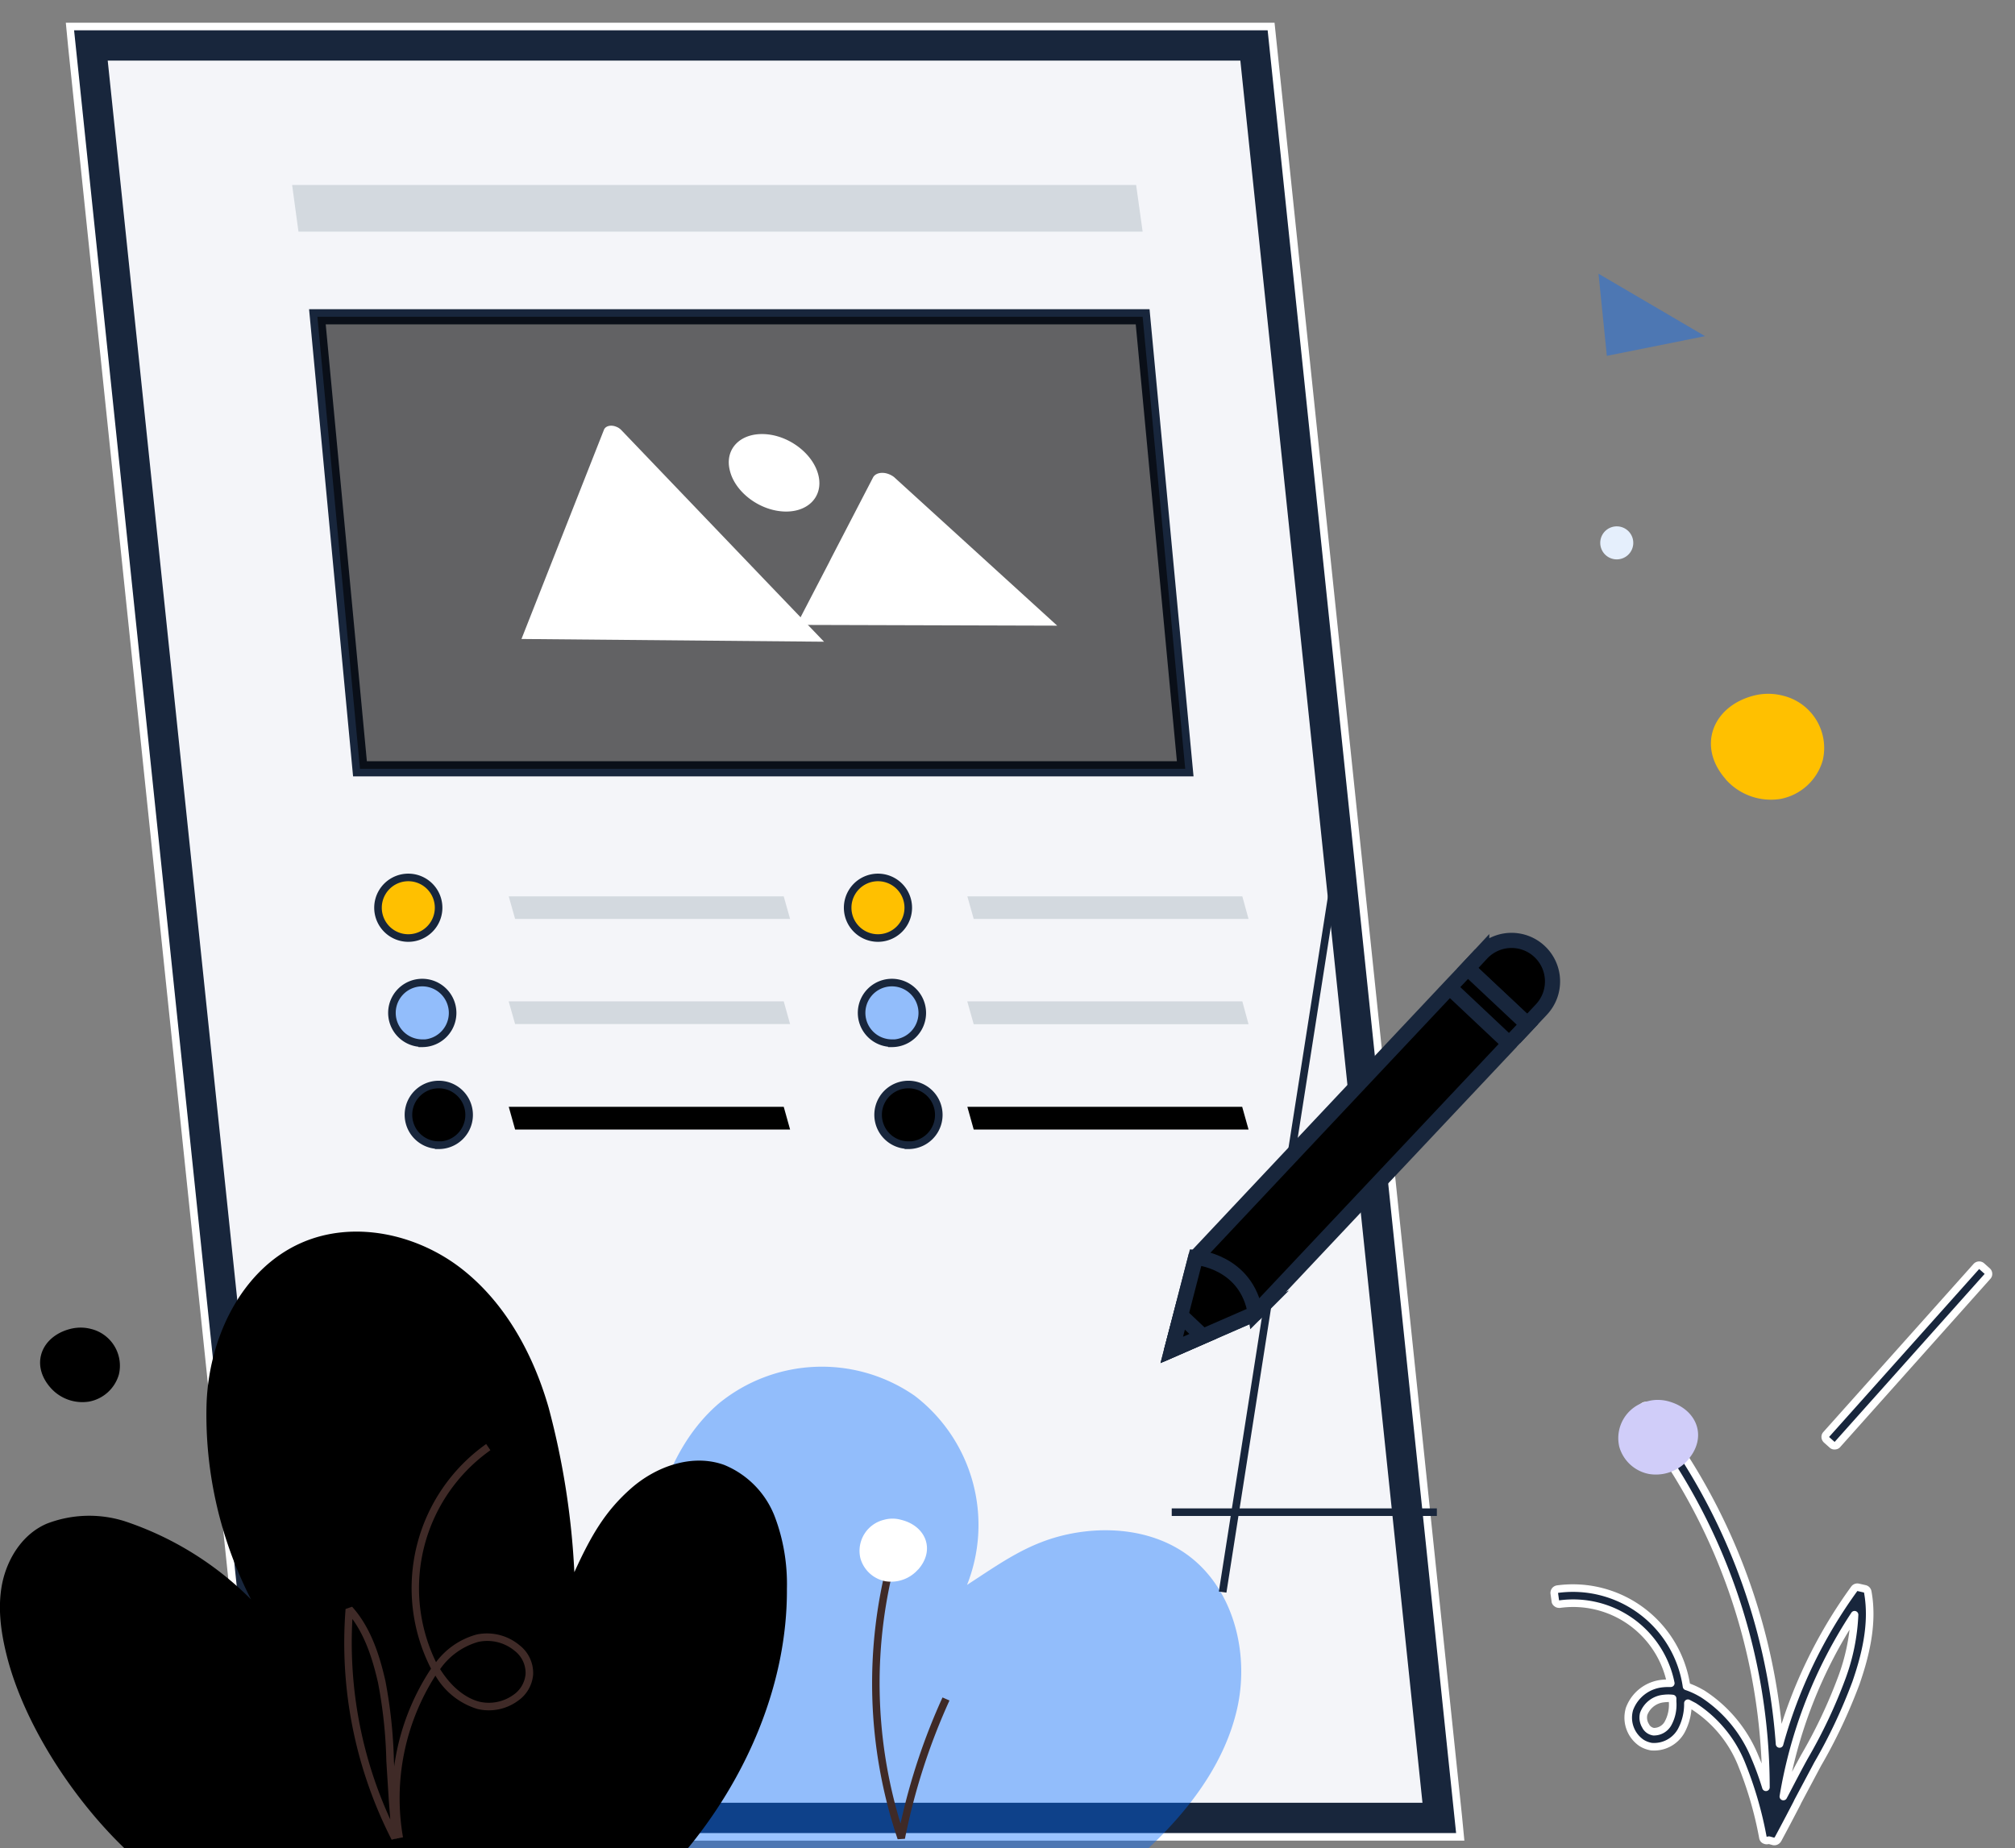 <svg fill="none" xmlns="http://www.w3.org/2000/svg" viewBox="0 0 133 122"><rect x="0" y="0" width="133" height="122" fill="#808080" stroke="none"/><path d="M17.48 120.08l.07.67h78.28l-.08-.83-12.23-117-.07-.67H5.17l.08.83 12.23 117z" fill="#F4F5F9" stroke="#fff" stroke-width="1.5"/><path d="M18.23 120H95L82.77 3H6l12.23 117z" stroke="#18263C" stroke-width="2" stroke-miterlimit="10"/><path d="M43.96 122.22a42.63 42.63 0 01-.61-22.51c.69-2.68 2-5.27 4.1-7.07a10.74 10.74 0 0112.93-.5 10.74 10.74 0 013.45 12.48c2.25-1.46 4.03-2.78 6.65-3.34s5.52-.28 7.73 1.24c3.17 2.18 4.3 6.55 3.44 10.3-.86 3.75-3.36 6.92-6.2 9.51" fill="#006AFF" fill-opacity=".4"/><path d="M45.16 122.3c4.08-4.84 6.82-11.1 6.78-17.43.04-1.63-.23-3.26-.81-4.78a6.02 6.02 0 00-3.33-3.39c-2.1-.76-4.5.09-6.17 1.57s-2.6 3.05-3.72 5.51a51.69 51.69 0 00-1.7-10.87c-1.02-3.55-2.89-6.97-5.82-9.22-2.94-2.25-7.05-3.14-10.45-1.67-4.04 1.75-6.2 6.38-6.31 10.78-.1 4.44.92 8.83 2.94 12.78a21.23 21.23 0 00-8.36-5.17 7.78 7.78 0 00-5.1.16c-1.6.67-2.63 2.29-2.97 3.98-.33 1.68-.05 3.43.4 5.1 1.25 4.55 4.55 9.47 8.02 12.68M3.34 91.61a2.8 2.8 0 002.54.91 2.53 2.53 0 001.97-1.8 2.5 2.5 0 00-1.86-3c-.43-.11-.87-.11-1.3-.01-1.95.47-2.72 2.35-1.35 3.9z" fill="currentColor"/><path d="M113.9 51.44a3.99 3.99 0 003.61 1.3 3.6 3.6 0 002.8-2.55 3.55 3.55 0 00-2.64-4.27 3.84 3.84 0 00-1.84-.02c-2.77.67-3.86 3.35-1.92 5.54z" fill="#FFC000"/><path d="M117.36 121.4a156.43 156.43 0 001.26-2.39l.04-.09 1.32-2.48c.99-1.7 1.83-3.5 2.52-5.34.57-1.65 1.18-3.86.78-6.02a.25.25 0 00-.19-.2l-.44-.1a.25.25 0 00-.26.1 31.86 31.86 0 00-4.93 10.24 40.62 40.62 0 00-8.63-22.24.25.25 0 00-.36-.04l-.38.3a.25.25 0 00-.05.36 39.6 39.6 0 018.52 24.48c-.21-.68-.45-1.35-.73-2a9.03 9.03 0 00-3.5-4.2h-.01a5.3 5.3 0 00-1-.46 7.58 7.58 0 00-8.52-6.42.25.25 0 00-.21.28l.07.5c0 .06.04.12.1.16.05.04.11.05.18.05a6.57 6.57 0 017.34 5.22c-.18 0-.36 0-.54.02a2.58 2.58 0 00-2.2 1.72v.01a2.02 2.02 0 00.78 2.17c.21.14.45.23.7.27h.02a2.05 2.05 0 001.93-1.05c.3-.56.45-1.19.44-1.82l.4.21a8.17 8.17 0 013.11 3.73 24.88 24.88 0 011.44 4.92c.01.07.05.13.1.16.07.04.14.05.2.04l.1-.02.29.08c.11.03.23-.02.29-.12 0-.01 0-.02.02-.03zm.42-2.94l-.07.13c.71-4.28 2.31-8.37 4.7-12a13.59 13.59 0 01-.85 4.18c-.67 1.8-1.49 3.53-2.45 5.18-.42.76-.83 1.55-1.22 2.3l-.11.21zm-7.94-6.34a2.3 2.3 0 01.56 0v.2c.04.5-.06 1-.3 1.44a1.06 1.06 0 01-.96.55.72.72 0 01-.5-.34v-.01a1.04 1.04 0 01-.15-.82 1.57 1.57 0 011.35-1.02zm10.7-17.43c-.1.1-.08.26.02.35l.37.33c.05.05.12.07.18.06.07 0 .13-.03.17-.08l9.9-11.09c.1-.1.09-.26-.01-.35l-.37-.33a.25.25 0 00-.35.02l-9.91 11.09z" fill="#18263C" stroke="#fff" stroke-width=".5" stroke-linejoin="round"/><path d="M111.4 96.39a2.81 2.81 0 01-2.55.91 2.53 2.53 0 01-1.97-1.8 2.5 2.5 0 011.86-3c.43-.12.87-.12 1.3-.02 1.95.48 2.72 2.36 1.35 3.91z" fill="#D0CDF9"/><path d="M26.1 121.37a15.54 15.54 0 012.35-11.22 11.66 11.66 0 013.64-14.83l.28.41a11.16 11.16 0 00-3.59 13.99 4.98 4.98 0 012.7-1.83 3.35 3.35 0 012.82.72 2.32 2.32 0 01.89 1.93 2.34 2.34 0 01-1.03 1.75 3.24 3.24 0 01-2.65.52 4.82 4.82 0 01-2.77-2.2 15.04 15.04 0 00-2.14 10.67l-.5.1zm2.95-11.19c.94 1.5 2 2 2.59 2.15a2.78 2.78 0 002.23-.44 1.86 1.86 0 00.82-1.38 1.84 1.84 0 00-.71-1.53 2.83 2.83 0 00-2.4-.6 4.6 4.6 0 00-2.53 1.8z" fill="#3F2A27"/><path d="M25.85 121.44a28.55 28.55 0 01-3.04-15.23l.43-.15c1.29 1.43 1.85 3.37 2.2 4.9.33 1.74.52 3.5.56 5.27.04.83.1 1.7.16 2.54.06.83.12 1.7.16 2.55l-.47.12zm-2.59-14.57c-.25 4.55.6 9.09 2.5 13.23l-.1-1.3-.16-2.55a30.86 30.86 0 00-.55-5.18c-.3-1.3-.75-2.9-1.69-4.2zm35.99 14.54a32.22 32.22 0 01-.52-18.88l.47.14a31.74 31.74 0 00.24 17.7 41.6 41.6 0 012.77-8.32l.46.2a41.6 41.6 0 00-2.94 9.13l-.48.03z" fill="#3F2A27"/><path d="M60.6 103.6a2.37 2.37 0 01-2.15.78 2.13 2.13 0 01-1.66-1.52 2.11 2.11 0 011.57-2.54c.36-.1.74-.1 1.1 0 1.64.39 2.3 1.98 1.14 3.29z" fill="#fff"/><path d="M94.83 99.57H77.34v.5h17.5v-.5z" fill="#18263C"/><path d="M88.07 56.5l-7.62 48.56.5.07 7.61-48.54-.49-.08z" fill="#18263C"/><path opacity=".4" d="M105.51 18.07l.55 5.42 6.48-1.3-7.03-4.12z" fill="#006AFF"/><path d="M106.61 36.92a1.09 1.09 0 100-2.17 1.09 1.09 0 000 2.17z" fill="#E5EFFC"/><path d="M100.82 67.62l-3.94-3.7.92-.99a2.7 2.7 0 013.82-.12 2.71 2.71 0 01.12 3.83l-.92.98z" fill="currentColor" stroke="#18263C" stroke-miterlimit="10"/><path d="M96.88 63.91l-1.2 1.27 3.94 3.71 1.2-1.27-3.94-3.7zm2.74 4.99L82.86 86.7l-3.46 1.51-2.06.9.59-2.28.99-3.83 8.03-8.54.97-1.03 7.76-8.25 3.94 3.71z" fill="currentColor" stroke="#18263C" stroke-miterlimit="10"/><path d="M82.86 86.7l-3.46 1.51-2.06.9.59-2.28.99-3.83s3.37.24 3.94 3.7z" fill="currentColor" stroke="#18263C" stroke-miterlimit="10"/><path d="M77.34 89.1l.6-2.27 1.46 1.38-2.06.9z" fill="currentColor" stroke="#18263C" stroke-miterlimit="10"/><path d="M19.28 12.2l.42 3.09h55.72l-.43-3.08H19.28z" fill="#D3D9DF"/><path d="M75.42 20.91H20.95l2.81 29.84h54.47l-2.81-29.84z" stroke="#18263C" stroke-miterlimit="10"/><path opacity=".6" d="M75.42 20.91H20.95l2.81 29.84h54.47l-2.81-29.84z" fill="currentColor"/><path d="M54.39 42.36l-19.9-.18a.5.5 0 01-.07 0l5.44-13.8c.1-.27.48-.36.84-.2.11.04.22.12.3.2l8.98 9.38.43.45 3.98 4.15z" fill="#fff"/><path d="M69.78 41.3l-17.2-.05 2.13-4.1.15-.3 2.78-5.36c.2-.32.74-.37 1.2-.11a1.3 1.3 0 01.17.11l10.77 9.81zM50.53 28.66c1.62.11 3.19 1.35 3.5 2.76.31 1.4-.75 2.45-2.37 2.34-1.63-.11-3.2-1.35-3.5-2.76-.32-1.4.74-2.45 2.37-2.34z" fill="#fff"/><path d="M33.58 59.17l.42 1.49h18.15l-.42-1.49H33.58zm0 6.95L34 67.6h18.15l-.42-1.5H33.58z" fill="#D3D9DF"/><path d="M33.58 73.06l.42 1.5h18.15l-.42-1.5H33.58z" fill="currentColor"/><path d="M26.95 61.92a2 2 0 100-4 2 2 0 000 4z" fill="#FFC000" stroke="#18263C" stroke-width=".5" stroke-miterlimit="10"/><path d="M27.87 68.87a2 2 0 100-4.01 2 2 0 000 4z" fill="#006AFF" fill-opacity=".4" stroke="#18263C" stroke-width=".5" stroke-miterlimit="10"/><path d="M28.96 75.6a2 2 0 100-4.01 2 2 0 000 4z" fill="currentColor" stroke="#18263C" stroke-width=".5" stroke-miterlimit="10"/><path d="M57.95 61.92a2 2 0 100-4 2 2 0 000 4z" fill="#FFC000" stroke="#18263C" stroke-width=".5" stroke-miterlimit="10"/><path d="M58.87 68.87a2 2 0 100-4.01 2 2 0 000 4z" fill="#006AFF" fill-opacity=".4" stroke="#18263C" stroke-width=".5" stroke-miterlimit="10"/><path d="M59.96 75.6a2 2 0 100-4.01 2 2 0 000 4z" fill="currentColor" stroke="#18263C" stroke-width=".5" stroke-miterlimit="10"/><path d="M63.85 59.17l.42 1.49h18.14L82 59.17H63.85zm0 6.95l.42 1.49h18.14L82 66.1H63.85z" fill="#D3D9DF"/><path d="M63.85 73.06l.42 1.5h18.14l-.42-1.5H63.85z" fill="currentColor"/></svg>